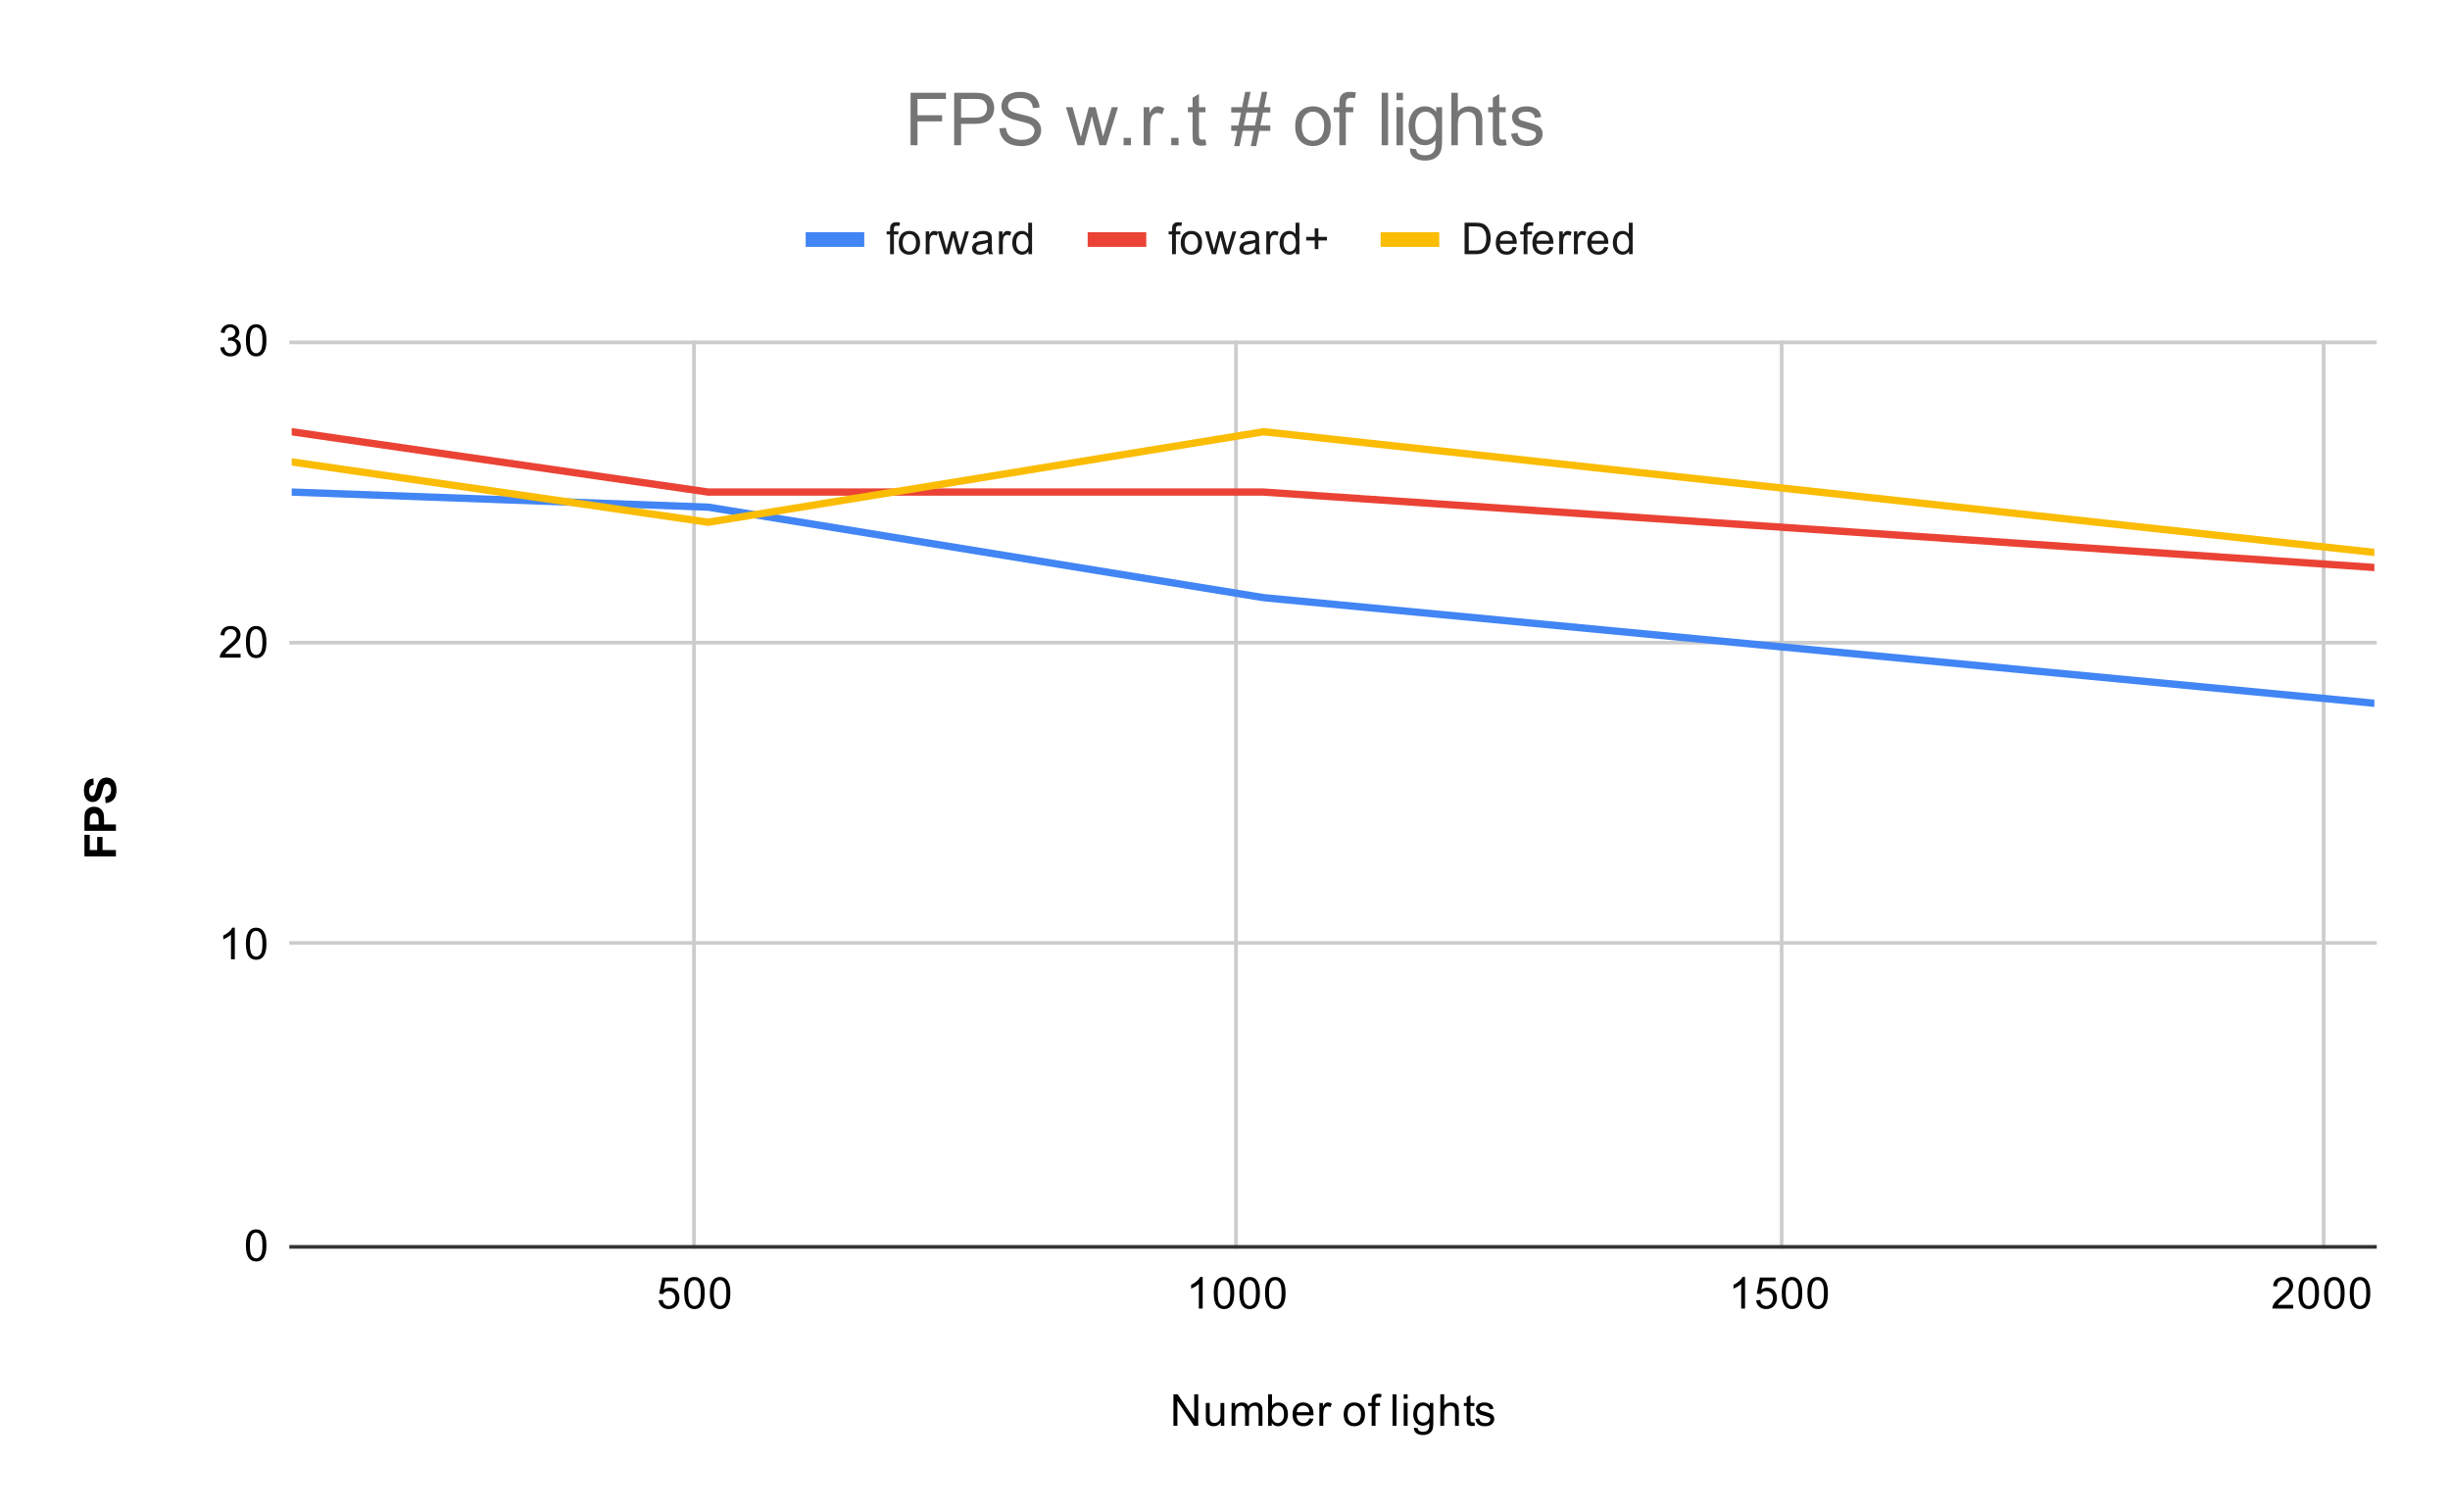 <svg version="1.1" viewBox="0.0 0.0 669.0 413.0" fill="none" stroke="none" stroke-linecap="square" stroke-miterlimit="10" width="669" height="413" xmlns:xlink="http://www.w3.org/1999/xlink" xmlns="http://www.w3.org/2000/svg"><path fill="#ffffff" d="M0 0L669.0 0L669.0 413.0L0 413.0L0 0Z" fill-rule="nonzero"/><path stroke="#cccccc" stroke-width="1.0" stroke-linecap="butt" d="M189.5 93.5L189.5 340.5" fill-rule="nonzero"/><path stroke="#cccccc" stroke-width="1.0" stroke-linecap="butt" d="M337.5 93.5L337.5 340.5" fill-rule="nonzero"/><path stroke="#cccccc" stroke-width="1.0" stroke-linecap="butt" d="M486.5 93.5L486.5 340.5" fill-rule="nonzero"/><path stroke="#cccccc" stroke-width="1.0" stroke-linecap="butt" d="M634.5 93.5L634.5 340.5" fill-rule="nonzero"/><path stroke="#333333" stroke-width="1.0" stroke-linecap="butt" d="M79.5 340.5L648.5 340.5" fill-rule="nonzero"/><path stroke="#cccccc" stroke-width="1.0" stroke-linecap="butt" d="M79.5 257.5L648.5 257.5" fill-rule="nonzero"/><path stroke="#cccccc" stroke-width="1.0" stroke-linecap="butt" d="M79.5 175.5L648.5 175.5" fill-rule="nonzero"/><path stroke="#cccccc" stroke-width="1.0" stroke-linecap="butt" d="M79.5 93.5L648.5 93.5" fill-rule="nonzero"/><clipPath id="id_0"><path d="M79.65 93.183L648.35 93.183L648.35 340.35L79.65 340.35L79.65 93.183Z" clip-rule="nonzero"/></clipPath><path stroke="#4285f4" stroke-width="2.0" stroke-linecap="butt" clip-path="url(#id_0)" d="M79.65 134.378L193.39 138.497L345.043 163.214L648.35 192.05" fill-rule="nonzero"/><path stroke="#ea4335" stroke-width="2.0" stroke-linecap="butt" clip-path="url(#id_0)" d="M79.65 117.9L193.39 134.378L345.043 134.378L648.35 154.975" fill-rule="nonzero"/><path stroke="#fbbc04" stroke-width="2.0" stroke-linecap="butt" clip-path="url(#id_0)" d="M79.65 126.139L193.39 142.617L345.043 117.9L648.35 150.856" fill-rule="nonzero"/><path fill="#000000" fill-opacity="0.0" clip-path="url(#id_0)" d="M82.65 134.378C82.65 136.035 81.307 137.378 79.65 137.378C77.993 137.378 76.65 136.035 76.65 134.378C76.65 132.721 77.993 131.378 79.65 131.378C81.307 131.378 82.65 132.721 82.65 134.378Z" fill-rule="nonzero"/><path fill="#000000" fill-opacity="0.0" clip-path="url(#id_0)" d="M196.39 138.497C196.39 140.154 195.047 141.497 193.39 141.497C191.733 141.497 190.39 140.154 190.39 138.497C190.39 136.84 191.733 135.497 193.39 135.497C195.047 135.497 196.39 136.84 196.39 138.497Z" fill-rule="nonzero"/><path fill="#000000" fill-opacity="0.0" clip-path="url(#id_0)" d="M348.043 163.214C348.043 164.871 346.7 166.214 345.043 166.214C343.386 166.214 342.043 164.871 342.043 163.214C342.043 161.557 343.386 160.214 345.043 160.214C346.7 160.214 348.043 161.557 348.043 163.214Z" fill-rule="nonzero"/><path fill="#000000" fill-opacity="0.0" clip-path="url(#id_0)" d="M651.35 192.05C651.35 193.707 650.007 195.05 648.35 195.05C646.693 195.05 645.35 193.707 645.35 192.05C645.35 190.393 646.693 189.05 648.35 189.05C650.007 189.05 651.35 190.393 651.35 192.05Z" fill-rule="nonzero"/><path fill="#000000" fill-opacity="0.0" clip-path="url(#id_0)" d="M82.65 117.9C82.65 119.557 81.307 120.9 79.65 120.9C77.993 120.9 76.65 119.557 76.65 117.9C76.65 116.243 77.993 114.9 79.65 114.9C81.307 114.9 82.65 116.243 82.65 117.9Z" fill-rule="nonzero"/><path fill="#000000" fill-opacity="0.0" clip-path="url(#id_0)" d="M196.39 134.378C196.39 136.035 195.047 137.378 193.39 137.378C191.733 137.378 190.39 136.035 190.39 134.378C190.39 132.721 191.733 131.378 193.39 131.378C195.047 131.378 196.39 132.721 196.39 134.378Z" fill-rule="nonzero"/><path fill="#000000" fill-opacity="0.0" clip-path="url(#id_0)" d="M348.043 134.378C348.043 136.035 346.7 137.378 345.043 137.378C343.386 137.378 342.043 136.035 342.043 134.378C342.043 132.721 343.386 131.378 345.043 131.378C346.7 131.378 348.043 132.721 348.043 134.378Z" fill-rule="nonzero"/><path fill="#000000" fill-opacity="0.0" clip-path="url(#id_0)" d="M651.35 154.975C651.35 156.632 650.007 157.975 648.35 157.975C646.693 157.975 645.35 156.632 645.35 154.975C645.35 153.318 646.693 151.975 648.35 151.975C650.007 151.975 651.35 153.318 651.35 154.975Z" fill-rule="nonzero"/><path fill="#000000" fill-opacity="0.0" clip-path="url(#id_0)" d="M82.65 126.139C82.65 127.796 81.307 129.139 79.65 129.139C77.993 129.139 76.65 127.796 76.65 126.139C76.65 124.482 77.993 123.139 79.65 123.139C81.307 123.139 82.65 124.482 82.65 126.139Z" fill-rule="nonzero"/><path fill="#000000" fill-opacity="0.0" clip-path="url(#id_0)" d="M196.39 142.617C196.39 144.274 195.047 145.617 193.39 145.617C191.733 145.617 190.39 144.274 190.39 142.617C190.39 140.96 191.733 139.617 193.39 139.617C195.047 139.617 196.39 140.96 196.39 142.617Z" fill-rule="nonzero"/><path fill="#000000" fill-opacity="0.0" clip-path="url(#id_0)" d="M348.043 117.9C348.043 119.557 346.7 120.9 345.043 120.9C343.386 120.9 342.043 119.557 342.043 117.9C342.043 116.243 343.386 114.9 345.043 114.9C346.7 114.9 348.043 116.243 348.043 117.9Z" fill-rule="nonzero"/><path fill="#000000" fill-opacity="0.0" clip-path="url(#id_0)" d="M651.35 150.856C651.35 152.512 650.007 153.856 648.35 153.856C646.693 153.856 645.35 152.512 645.35 150.856C645.35 149.199 646.693 147.856 648.35 147.856C650.007 147.856 651.35 149.199 651.35 150.856Z" fill-rule="nonzero"/><path fill="#000000" d="M320.422 389.35L320.422 380.756L321.578 380.756L326.094 387.506L326.094 380.756L327.188 380.756L327.188 389.35L326.016 389.35L321.5 382.6L321.5 389.35L320.422 389.35ZM333.375 389.35L333.375 388.428Q332.641 389.491 331.391 389.491Q330.844 389.491 330.359 389.288Q329.891 389.069 329.656 388.756Q329.422 388.428 329.328 387.959Q329.266 387.663 329.266 386.975L329.266 383.131L330.328 383.131L330.328 386.584Q330.328 387.397 330.391 387.694Q330.484 388.1 330.797 388.35Q331.125 388.584 331.609 388.584Q332.078 388.584 332.484 388.35Q332.906 388.1 333.078 387.678Q333.266 387.256 333.266 386.459L333.266 383.131L334.312 383.131L334.312 389.35L333.375 389.35ZM336.297 389.35L336.297 383.131L337.234 383.131L337.234 384.006Q337.531 383.538 338.016 383.272Q338.5 382.991 339.125 382.991Q339.812 382.991 340.25 383.272Q340.703 383.553 340.875 384.069Q341.625 382.991 342.797 382.991Q343.734 382.991 344.219 383.506Q344.719 384.006 344.719 385.084L344.719 389.35L343.672 389.35L343.672 385.428Q343.672 384.803 343.562 384.522Q343.469 384.241 343.203 384.069Q342.938 383.897 342.562 383.897Q341.906 383.897 341.469 384.334Q341.047 384.772 341.047 385.741L341.047 389.35L339.984 389.35L339.984 385.303Q339.984 384.6 339.719 384.256Q339.469 383.897 338.891 383.897Q338.438 383.897 338.062 384.131Q337.688 384.366 337.516 384.819Q337.344 385.272 337.344 386.116L337.344 389.35L336.297 389.35ZM347.266 389.35L346.281 389.35L346.281 380.756L347.344 380.756L347.344 383.819Q348.016 382.991 349.047 382.991Q349.625 382.991 350.125 383.225Q350.641 383.444 350.969 383.866Q351.312 384.288 351.5 384.881Q351.688 385.475 351.688 386.147Q351.688 387.741 350.891 388.616Q350.094 389.491 349.0 389.491Q347.891 389.491 347.266 388.569L347.266 389.35ZM347.25 386.194Q347.25 387.303 347.562 387.803Q348.062 388.616 348.906 388.616Q349.594 388.616 350.094 388.022Q350.609 387.428 350.609 386.225Q350.609 385.006 350.125 384.428Q349.641 383.85 348.953 383.85Q348.266 383.85 347.75 384.459Q347.25 385.053 347.25 386.194ZM357.547 387.35L358.641 387.475Q358.391 388.428 357.688 388.959Q356.984 389.491 355.906 389.491Q354.547 389.491 353.734 388.647Q352.938 387.803 352.938 386.288Q352.938 384.725 353.75 383.866Q354.562 382.991 355.844 382.991Q357.094 382.991 357.875 383.834Q358.672 384.678 358.672 386.225Q358.672 386.319 358.672 386.506L354.031 386.506Q354.094 387.538 354.609 388.084Q355.125 388.616 355.906 388.616Q356.484 388.616 356.891 388.319Q357.312 388.006 357.547 387.35ZM354.094 385.647L357.562 385.647Q357.5 384.85 357.172 384.459Q356.656 383.85 355.859 383.85Q355.125 383.85 354.625 384.334Q354.141 384.819 354.094 385.647ZM360.281 389.35L360.281 383.131L361.234 383.131L361.234 384.069Q361.594 383.413 361.891 383.209Q362.203 382.991 362.578 382.991Q363.109 382.991 363.656 383.319L363.297 384.303Q362.906 384.069 362.531 384.069Q362.172 384.069 361.891 384.288Q361.625 384.491 361.516 384.866Q361.328 385.428 361.328 386.084L361.328 389.35L360.281 389.35ZM366.906 386.241Q366.906 384.506 367.859 383.678Q368.656 382.991 369.812 382.991Q371.094 382.991 371.906 383.834Q372.734 384.663 372.734 386.147Q372.734 387.35 372.375 388.038Q372.016 388.725 371.312 389.116Q370.625 389.491 369.812 389.491Q368.516 389.491 367.703 388.663Q366.906 387.819 366.906 386.241ZM367.984 386.241Q367.984 387.428 368.5 388.022Q369.031 388.616 369.812 388.616Q370.609 388.616 371.125 388.022Q371.641 387.428 371.641 386.209Q371.641 385.053 371.109 384.459Q370.594 383.866 369.812 383.866Q369.031 383.866 368.5 384.459Q367.984 385.038 367.984 386.241ZM374.547 389.35L374.547 383.944L373.609 383.944L373.609 383.131L374.547 383.131L374.547 382.459Q374.547 381.834 374.656 381.538Q374.812 381.116 375.188 380.866Q375.578 380.616 376.266 380.616Q376.719 380.616 377.25 380.725L377.094 381.631Q376.766 381.584 376.469 381.584Q375.984 381.584 375.781 381.788Q375.594 381.991 375.594 382.553L375.594 383.131L376.812 383.131L376.812 383.944L375.594 383.944L375.594 389.35L374.547 389.35ZM380.266 389.35L380.266 380.756L381.328 380.756L381.328 389.35L380.266 389.35ZM383.297 381.975L383.297 380.756L384.359 380.756L384.359 381.975L383.297 381.975ZM383.297 389.35L383.297 383.131L384.359 383.131L384.359 389.35L383.297 389.35ZM386.094 389.866L387.125 390.022Q387.188 390.491 387.484 390.709Q387.875 391.006 388.547 391.006Q389.281 391.006 389.672 390.709Q390.078 390.413 390.219 389.897Q390.312 389.569 390.297 388.538Q389.609 389.35 388.578 389.35Q387.297 389.35 386.594 388.428Q385.891 387.491 385.891 386.209Q385.891 385.319 386.203 384.569Q386.531 383.803 387.141 383.397Q387.75 382.991 388.578 382.991Q389.688 382.991 390.406 383.881L390.406 383.131L391.375 383.131L391.375 388.506Q391.375 389.959 391.078 390.569Q390.781 391.178 390.141 391.522Q389.5 391.881 388.562 391.881Q387.453 391.881 386.766 391.381Q386.078 390.881 386.094 389.866ZM386.969 386.131Q386.969 387.35 387.453 387.913Q387.938 388.475 388.672 388.475Q389.406 388.475 389.891 387.913Q390.391 387.35 390.391 386.163Q390.391 385.022 389.875 384.444Q389.375 383.866 388.656 383.866Q387.953 383.866 387.453 384.444Q386.969 385.006 386.969 386.131ZM393.297 389.35L393.297 380.756L394.344 380.756L394.344 383.834Q395.078 382.991 396.203 382.991Q396.906 382.991 397.406 383.272Q397.922 383.538 398.141 384.022Q398.359 384.491 398.359 385.413L398.359 389.35L397.312 389.35L397.312 385.413Q397.312 384.616 396.969 384.256Q396.625 383.897 396.0 383.897Q395.531 383.897 395.109 384.147Q394.703 384.381 394.516 384.803Q394.344 385.209 394.344 385.944L394.344 389.35L393.297 389.35ZM402.594 388.413L402.75 389.334Q402.297 389.428 401.953 389.428Q401.375 389.428 401.062 389.256Q400.75 389.069 400.609 388.772Q400.484 388.475 400.484 387.522L400.484 383.944L399.719 383.944L399.719 383.131L400.484 383.131L400.484 381.584L401.531 380.959L401.531 383.131L402.594 383.131L402.594 383.944L401.531 383.944L401.531 387.584Q401.531 388.038 401.578 388.163Q401.641 388.288 401.766 388.366Q401.891 388.444 402.125 388.444Q402.312 388.444 402.594 388.413ZM402.875 387.491L403.906 387.334Q404.0 387.959 404.391 388.288Q404.797 388.616 405.531 388.616Q406.25 388.616 406.594 388.334Q406.953 388.038 406.953 387.631Q406.953 387.272 406.641 387.069Q406.422 386.928 405.562 386.709Q404.406 386.413 403.953 386.209Q403.516 385.991 403.281 385.616Q403.047 385.241 403.047 384.772Q403.047 384.366 403.234 384.006Q403.422 383.647 403.75 383.413Q404.0 383.241 404.422 383.116Q404.844 382.991 405.344 382.991Q406.062 382.991 406.609 383.209Q407.172 383.413 407.438 383.772Q407.703 384.131 407.797 384.725L406.766 384.866Q406.703 384.397 406.359 384.131Q406.031 383.85 405.406 383.85Q404.688 383.85 404.375 384.1Q404.062 384.334 404.062 384.663Q404.062 384.866 404.188 385.022Q404.328 385.194 404.594 385.303Q404.75 385.366 405.531 385.569Q406.656 385.881 407.094 386.069Q407.531 386.256 407.781 386.616Q408.031 386.975 408.031 387.522Q408.031 388.053 407.719 388.522Q407.422 388.975 406.844 389.241Q406.266 389.491 405.531 389.491Q404.312 389.491 403.672 388.991Q403.047 388.475 402.875 387.491Z" fill-rule="nonzero"/><path fill="#000000" d="M31.65 233.876L23.056 233.876L23.056 227.985L24.509 227.985L24.509 232.142L26.541 232.142L26.541 228.564L27.994 228.564L27.994 232.142L31.65 232.142L31.65 233.876ZM31.65 226.892L23.056 226.892L23.056 224.11Q23.056 222.532 23.181 222.048Q23.384 221.314 24.041 220.814Q24.681 220.314 25.697 220.314Q26.494 220.314 27.041 220.61Q27.572 220.892 27.884 221.329Q28.181 221.767 28.291 222.235Q28.416 222.845 28.416 224.032L28.416 225.157L31.65 225.157L31.65 226.892ZM24.509 225.157L26.947 225.157L26.947 224.204Q26.947 223.189 26.822 222.845Q26.681 222.485 26.4 222.298Q26.103 222.095 25.728 222.095Q25.259 222.095 24.963 222.376Q24.65 222.657 24.572 223.079Q24.509 223.376 24.509 224.314L24.509 225.157ZM28.853 219.329L28.697 217.642Q29.541 217.485 29.947 217.032Q30.338 216.564 30.338 215.767Q30.338 214.939 29.994 214.517Q29.634 214.079 29.15 214.079Q28.853 214.079 28.634 214.267Q28.416 214.439 28.259 214.892Q28.15 215.189 27.884 216.267Q27.541 217.673 27.041 218.235Q26.322 219.017 25.306 219.017Q24.65 219.017 24.088 218.657Q23.509 218.282 23.213 217.579Q22.916 216.876 22.916 215.892Q22.916 214.267 23.634 213.454Q24.338 212.642 25.509 212.595L25.588 214.329Q24.931 214.439 24.65 214.814Q24.353 215.173 24.353 215.907Q24.353 216.657 24.666 217.095Q24.853 217.36 25.197 217.36Q25.494 217.36 25.713 217.11Q25.994 216.782 26.291 215.517Q26.588 214.251 26.916 213.642Q27.228 213.032 27.791 212.689Q28.338 212.345 29.15 212.345Q29.884 212.345 30.541 212.767Q31.181 213.173 31.494 213.923Q31.806 214.673 31.806 215.782Q31.806 217.423 31.056 218.298Q30.291 219.157 28.853 219.329Z" fill-rule="nonzero"/><path fill="#000000" d="M67.15 340.116Q67.15 338.584 67.463 337.663Q67.775 336.725 68.384 336.225Q69.009 335.725 69.947 335.725Q70.634 335.725 71.15 336.006Q71.681 336.288 72.025 336.819Q72.369 337.334 72.556 338.084Q72.744 338.834 72.744 340.116Q72.744 341.631 72.431 342.553Q72.134 343.475 71.509 343.991Q70.9 344.491 69.947 344.491Q68.713 344.491 67.994 343.6Q67.15 342.538 67.15 340.116ZM68.228 340.116Q68.228 342.225 68.728 342.928Q69.228 343.631 69.947 343.631Q70.681 343.631 71.166 342.928Q71.666 342.225 71.666 340.116Q71.666 337.991 71.166 337.303Q70.681 336.6 69.931 336.6Q69.213 336.6 68.775 337.209Q68.228 337.991 68.228 340.116Z" fill-rule="nonzero"/><path fill="#000000" d="M64.119 261.961L63.072 261.961L63.072 255.242Q62.681 255.602 62.056 255.977Q61.447 256.336 60.962 256.508L60.962 255.492Q61.837 255.071 62.494 254.492Q63.166 253.899 63.447 253.336L64.119 253.336L64.119 261.961ZM67.15 257.727Q67.15 256.195 67.463 255.274Q67.775 254.336 68.384 253.836Q69.009 253.336 69.947 253.336Q70.634 253.336 71.15 253.617Q71.681 253.899 72.025 254.43Q72.369 254.946 72.556 255.696Q72.744 256.445 72.744 257.727Q72.744 259.242 72.431 260.164Q72.134 261.086 71.509 261.602Q70.9 262.102 69.947 262.102Q68.713 262.102 67.994 261.211Q67.15 260.149 67.15 257.727ZM68.228 257.727Q68.228 259.836 68.728 260.539Q69.228 261.242 69.947 261.242Q70.681 261.242 71.166 260.539Q71.666 259.836 71.666 257.727Q71.666 255.602 71.166 254.914Q70.681 254.211 69.931 254.211Q69.213 254.211 68.775 254.821Q68.228 255.602 68.228 257.727Z" fill-rule="nonzero"/><path fill="#000000" d="M65.697 178.557L65.697 179.572L60.009 179.572Q60.009 179.197 60.134 178.838Q60.353 178.26 60.822 177.697Q61.306 177.135 62.212 176.4Q63.619 175.244 64.103 174.572Q64.603 173.9 64.603 173.307Q64.603 172.682 64.15 172.26Q63.697 171.822 62.978 171.822Q62.212 171.822 61.759 172.275Q61.306 172.728 61.291 173.541L60.212 173.432Q60.322 172.213 61.041 171.588Q61.775 170.947 63.009 170.947Q64.244 170.947 64.963 171.635Q65.681 172.322 65.681 173.338Q65.681 173.853 65.463 174.353Q65.259 174.838 64.759 175.4Q64.275 175.947 63.15 176.9Q62.197 177.697 61.916 177.994Q61.65 178.275 61.478 178.557L65.697 178.557ZM67.15 175.338Q67.15 173.807 67.463 172.885Q67.775 171.947 68.384 171.447Q69.009 170.947 69.947 170.947Q70.634 170.947 71.15 171.228Q71.681 171.51 72.025 172.041Q72.369 172.557 72.556 173.307Q72.744 174.057 72.744 175.338Q72.744 176.853 72.431 177.775Q72.134 178.697 71.509 179.213Q70.9 179.713 69.947 179.713Q68.713 179.713 67.994 178.822Q67.15 177.76 67.15 175.338ZM68.228 175.338Q68.228 177.447 68.728 178.15Q69.228 178.853 69.947 178.853Q70.681 178.853 71.166 178.15Q71.666 177.447 71.666 175.338Q71.666 173.213 71.166 172.525Q70.681 171.822 69.931 171.822Q69.213 171.822 68.775 172.432Q68.228 173.213 68.228 175.338Z" fill-rule="nonzero"/><path fill="#000000" d="M60.15 94.918L61.212 94.777Q61.384 95.668 61.822 96.074Q62.259 96.465 62.884 96.465Q63.634 96.465 64.15 95.949Q64.666 95.433 64.666 94.668Q64.666 93.949 64.181 93.48Q63.712 92.996 62.978 92.996Q62.681 92.996 62.228 93.121L62.353 92.183Q62.462 92.199 62.525 92.199Q63.197 92.199 63.728 91.855Q64.275 91.496 64.275 90.761Q64.275 90.183 63.884 89.808Q63.494 89.418 62.869 89.418Q62.259 89.418 61.837 89.808Q61.431 90.199 61.322 90.965L60.259 90.777Q60.447 89.73 61.134 89.152Q61.822 88.558 62.837 88.558Q63.541 88.558 64.134 88.871Q64.728 89.168 65.041 89.683Q65.353 90.199 65.353 90.793Q65.353 91.34 65.056 91.808Q64.759 92.261 64.181 92.527Q64.931 92.699 65.353 93.261Q65.775 93.808 65.775 94.652Q65.775 95.777 64.947 96.558Q64.134 97.34 62.884 97.34Q61.759 97.34 61.009 96.668Q60.259 95.98 60.15 94.918ZM67.15 92.949Q67.15 91.418 67.463 90.496Q67.775 89.558 68.384 89.058Q69.009 88.558 69.947 88.558Q70.634 88.558 71.15 88.84Q71.681 89.121 72.025 89.652Q72.369 90.168 72.556 90.918Q72.744 91.668 72.744 92.949Q72.744 94.465 72.431 95.386Q72.134 96.308 71.509 96.824Q70.9 97.324 69.947 97.324Q68.713 97.324 67.994 96.433Q67.15 95.371 67.15 92.949ZM68.228 92.949Q68.228 95.058 68.728 95.761Q69.228 96.465 69.947 96.465Q70.681 96.465 71.166 95.761Q71.666 95.058 71.666 92.949Q71.666 90.824 71.166 90.136Q70.681 89.433 69.931 89.433Q69.213 89.433 68.775 90.043Q68.228 90.824 68.228 92.949Z" fill-rule="nonzero"/><path fill="#000000" d="M179.836 355.1L180.945 355.006Q181.07 355.819 181.507 356.225Q181.961 356.631 182.601 356.631Q183.351 356.631 183.882 356.053Q184.414 355.475 184.414 354.538Q184.414 353.631 183.898 353.116Q183.398 352.584 182.57 352.584Q182.07 352.584 181.648 352.819Q181.242 353.053 181.007 353.413L180.023 353.288L180.851 348.881L185.132 348.881L185.132 349.881L181.695 349.881L181.242 352.194Q182.007 351.647 182.851 351.647Q183.976 351.647 184.742 352.428Q185.523 353.209 185.523 354.444Q185.523 355.6 184.851 356.459Q184.023 357.491 182.601 357.491Q181.429 357.491 180.679 356.834Q179.945 356.178 179.836 355.1ZM186.836 353.116Q186.836 351.584 187.148 350.663Q187.461 349.725 188.07 349.225Q188.695 348.725 189.632 348.725Q190.32 348.725 190.836 349.006Q191.367 349.288 191.711 349.819Q192.054 350.334 192.242 351.084Q192.429 351.834 192.429 353.116Q192.429 354.631 192.117 355.553Q191.82 356.475 191.195 356.991Q190.586 357.491 189.632 357.491Q188.398 357.491 187.679 356.6Q186.836 355.538 186.836 353.116ZM187.914 353.116Q187.914 355.225 188.414 355.928Q188.914 356.631 189.632 356.631Q190.367 356.631 190.851 355.928Q191.351 355.225 191.351 353.116Q191.351 350.991 190.851 350.303Q190.367 349.6 189.617 349.6Q188.898 349.6 188.461 350.209Q187.914 350.991 187.914 353.116ZM193.836 353.116Q193.836 351.584 194.148 350.663Q194.461 349.725 195.07 349.225Q195.695 348.725 196.632 348.725Q197.32 348.725 197.836 349.006Q198.367 349.288 198.711 349.819Q199.054 350.334 199.242 351.084Q199.429 351.834 199.429 353.116Q199.429 354.631 199.117 355.553Q198.82 356.475 198.195 356.991Q197.586 357.491 196.632 357.491Q195.398 357.491 194.679 356.6Q193.836 355.538 193.836 353.116ZM194.914 353.116Q194.914 355.225 195.414 355.928Q195.914 356.631 196.632 356.631Q197.367 356.631 197.851 355.928Q198.351 355.225 198.351 353.116Q198.351 350.991 197.851 350.303Q197.367 349.6 196.617 349.6Q195.898 349.6 195.461 350.209Q194.914 350.991 194.914 353.116Z" fill-rule="nonzero"/><path fill="#000000" d="M328.403 357.35L327.356 357.35L327.356 350.631Q326.966 350.991 326.341 351.366Q325.731 351.725 325.247 351.897L325.247 350.881Q326.122 350.459 326.778 349.881Q327.45 349.288 327.731 348.725L328.403 348.725L328.403 357.35ZM331.435 353.116Q331.435 351.584 331.747 350.663Q332.06 349.725 332.669 349.225Q333.294 348.725 334.231 348.725Q334.919 348.725 335.435 349.006Q335.966 349.288 336.31 349.819Q336.653 350.334 336.841 351.084Q337.028 351.834 337.028 353.116Q337.028 354.631 336.716 355.553Q336.419 356.475 335.794 356.991Q335.185 357.491 334.231 357.491Q332.997 357.491 332.278 356.6Q331.435 355.538 331.435 353.116ZM332.513 353.116Q332.513 355.225 333.013 355.928Q333.513 356.631 334.231 356.631Q334.966 356.631 335.45 355.928Q335.95 355.225 335.95 353.116Q335.95 350.991 335.45 350.303Q334.966 349.6 334.216 349.6Q333.497 349.6 333.06 350.209Q332.513 350.991 332.513 353.116ZM338.435 353.116Q338.435 351.584 338.747 350.663Q339.06 349.725 339.669 349.225Q340.294 348.725 341.231 348.725Q341.919 348.725 342.435 349.006Q342.966 349.288 343.31 349.819Q343.653 350.334 343.841 351.084Q344.028 351.834 344.028 353.116Q344.028 354.631 343.716 355.553Q343.419 356.475 342.794 356.991Q342.185 357.491 341.231 357.491Q339.997 357.491 339.278 356.6Q338.435 355.538 338.435 353.116ZM339.513 353.116Q339.513 355.225 340.013 355.928Q340.513 356.631 341.231 356.631Q341.966 356.631 342.45 355.928Q342.95 355.225 342.95 353.116Q342.95 350.991 342.45 350.303Q341.966 349.6 341.216 349.6Q340.497 349.6 340.06 350.209Q339.513 350.991 339.513 353.116ZM345.435 353.116Q345.435 351.584 345.747 350.663Q346.06 349.725 346.669 349.225Q347.294 348.725 348.231 348.725Q348.919 348.725 349.435 349.006Q349.966 349.288 350.31 349.819Q350.653 350.334 350.841 351.084Q351.028 351.834 351.028 353.116Q351.028 354.631 350.716 355.553Q350.419 356.475 349.794 356.991Q349.185 357.491 348.231 357.491Q346.997 357.491 346.278 356.6Q345.435 355.538 345.435 353.116ZM346.513 353.116Q346.513 355.225 347.013 355.928Q347.513 356.631 348.231 356.631Q348.966 356.631 349.45 355.928Q349.95 355.225 349.95 353.116Q349.95 350.991 349.45 350.303Q348.966 349.6 348.216 349.6Q347.497 349.6 347.06 350.209Q346.513 350.991 346.513 353.116Z" fill-rule="nonzero"/><path fill="#000000" d="M476.502 357.35L475.455 357.35L475.455 350.631Q475.065 350.991 474.44 351.366Q473.83 351.725 473.346 351.897L473.346 350.881Q474.221 350.459 474.877 349.881Q475.549 349.288 475.83 348.725L476.502 348.725L476.502 357.35ZM479.534 355.1L480.643 355.006Q480.768 355.819 481.205 356.225Q481.659 356.631 482.299 356.631Q483.049 356.631 483.58 356.053Q484.112 355.475 484.112 354.538Q484.112 353.631 483.596 353.116Q483.096 352.584 482.268 352.584Q481.768 352.584 481.346 352.819Q480.94 353.053 480.705 353.413L479.721 353.288L480.549 348.881L484.83 348.881L484.83 349.881L481.393 349.881L480.94 352.194Q481.705 351.647 482.549 351.647Q483.674 351.647 484.44 352.428Q485.221 353.209 485.221 354.444Q485.221 355.6 484.549 356.459Q483.721 357.491 482.299 357.491Q481.127 357.491 480.377 356.834Q479.643 356.178 479.534 355.1ZM486.534 353.116Q486.534 351.584 486.846 350.663Q487.159 349.725 487.768 349.225Q488.393 348.725 489.33 348.725Q490.018 348.725 490.534 349.006Q491.065 349.288 491.409 349.819Q491.752 350.334 491.94 351.084Q492.127 351.834 492.127 353.116Q492.127 354.631 491.815 355.553Q491.518 356.475 490.893 356.991Q490.284 357.491 489.33 357.491Q488.096 357.491 487.377 356.6Q486.534 355.538 486.534 353.116ZM487.612 353.116Q487.612 355.225 488.112 355.928Q488.612 356.631 489.33 356.631Q490.065 356.631 490.549 355.928Q491.049 355.225 491.049 353.116Q491.049 350.991 490.549 350.303Q490.065 349.6 489.315 349.6Q488.596 349.6 488.159 350.209Q487.612 350.991 487.612 353.116ZM493.534 353.116Q493.534 351.584 493.846 350.663Q494.159 349.725 494.768 349.225Q495.393 348.725 496.33 348.725Q497.018 348.725 497.534 349.006Q498.065 349.288 498.409 349.819Q498.752 350.334 498.94 351.084Q499.127 351.834 499.127 353.116Q499.127 354.631 498.815 355.553Q498.518 356.475 497.893 356.991Q497.284 357.491 496.33 357.491Q495.096 357.491 494.377 356.6Q493.534 355.538 493.534 353.116ZM494.612 353.116Q494.612 355.225 495.112 355.928Q495.612 356.631 496.33 356.631Q497.065 356.631 497.549 355.928Q498.049 355.225 498.049 353.116Q498.049 350.991 497.549 350.303Q497.065 349.6 496.315 349.6Q495.596 349.6 495.159 350.209Q494.612 350.991 494.612 353.116Z" fill-rule="nonzero"/><path fill="#000000" d="M626.179 356.334L626.179 357.35L620.492 357.35Q620.492 356.975 620.617 356.616Q620.836 356.038 621.304 355.475Q621.789 354.913 622.695 354.178Q624.101 353.022 624.586 352.35Q625.086 351.678 625.086 351.084Q625.086 350.459 624.633 350.038Q624.179 349.6 623.461 349.6Q622.695 349.6 622.242 350.053Q621.789 350.506 621.773 351.319L620.695 351.209Q620.804 349.991 621.523 349.366Q622.258 348.725 623.492 348.725Q624.726 348.725 625.445 349.413Q626.164 350.1 626.164 351.116Q626.164 351.631 625.945 352.131Q625.742 352.616 625.242 353.178Q624.758 353.725 623.633 354.678Q622.679 355.475 622.398 355.772Q622.133 356.053 621.961 356.334L626.179 356.334ZM627.633 353.116Q627.633 351.584 627.945 350.663Q628.258 349.725 628.867 349.225Q629.492 348.725 630.429 348.725Q631.117 348.725 631.633 349.006Q632.164 349.288 632.508 349.819Q632.851 350.334 633.039 351.084Q633.226 351.834 633.226 353.116Q633.226 354.631 632.914 355.553Q632.617 356.475 631.992 356.991Q631.383 357.491 630.429 357.491Q629.195 357.491 628.476 356.6Q627.633 355.538 627.633 353.116ZM628.711 353.116Q628.711 355.225 629.211 355.928Q629.711 356.631 630.429 356.631Q631.164 356.631 631.648 355.928Q632.148 355.225 632.148 353.116Q632.148 350.991 631.648 350.303Q631.164 349.6 630.414 349.6Q629.695 349.6 629.258 350.209Q628.711 350.991 628.711 353.116ZM634.633 353.116Q634.633 351.584 634.945 350.663Q635.258 349.725 635.867 349.225Q636.492 348.725 637.429 348.725Q638.117 348.725 638.633 349.006Q639.164 349.288 639.508 349.819Q639.851 350.334 640.039 351.084Q640.226 351.834 640.226 353.116Q640.226 354.631 639.914 355.553Q639.617 356.475 638.992 356.991Q638.383 357.491 637.429 357.491Q636.195 357.491 635.476 356.6Q634.633 355.538 634.633 353.116ZM635.711 353.116Q635.711 355.225 636.211 355.928Q636.711 356.631 637.429 356.631Q638.164 356.631 638.648 355.928Q639.148 355.225 639.148 353.116Q639.148 350.991 638.648 350.303Q638.164 349.6 637.414 349.6Q636.695 349.6 636.258 350.209Q635.711 350.991 635.711 353.116ZM641.633 353.116Q641.633 351.584 641.945 350.663Q642.258 349.725 642.867 349.225Q643.492 348.725 644.429 348.725Q645.117 348.725 645.633 349.006Q646.164 349.288 646.508 349.819Q646.851 350.334 647.039 351.084Q647.226 351.834 647.226 353.116Q647.226 354.631 646.914 355.553Q646.617 356.475 645.992 356.991Q645.383 357.491 644.429 357.491Q643.195 357.491 642.476 356.6Q641.633 355.538 641.633 353.116ZM642.711 353.116Q642.711 355.225 643.211 355.928Q643.711 356.631 644.429 356.631Q645.164 356.631 645.648 355.928Q646.148 355.225 646.148 353.116Q646.148 350.991 645.648 350.303Q645.164 349.6 644.414 349.6Q643.695 349.6 643.258 350.209Q642.711 350.991 642.711 353.116Z" fill-rule="nonzero"/><path stroke="#4285f4" stroke-width="4.0" stroke-linecap="butt" d="M222.0 65.417L234.0 65.417" fill-rule="nonzero"/><path fill="#1a1a1a" d="M243.047 69.417L243.047 64.01L242.109 64.01L242.109 63.198L243.047 63.198L243.047 62.526Q243.047 61.901 243.156 61.604Q243.312 61.182 243.688 60.932Q244.078 60.682 244.766 60.682Q245.219 60.682 245.75 60.792L245.594 61.698Q245.266 61.651 244.969 61.651Q244.484 61.651 244.281 61.854Q244.094 62.057 244.094 62.62L244.094 63.198L245.312 63.198L245.312 64.01L244.094 64.01L244.094 69.417L243.047 69.417ZM245.406 66.307Q245.406 64.573 246.359 63.745Q247.156 63.057 248.312 63.057Q249.594 63.057 250.406 63.901Q251.234 64.729 251.234 66.214Q251.234 67.417 250.875 68.104Q250.516 68.792 249.812 69.182Q249.125 69.557 248.312 69.557Q247.016 69.557 246.203 68.729Q245.406 67.885 245.406 66.307ZM246.484 66.307Q246.484 67.495 247.0 68.089Q247.531 68.682 248.312 68.682Q249.109 68.682 249.625 68.089Q250.141 67.495 250.141 66.276Q250.141 65.12 249.609 64.526Q249.094 63.932 248.312 63.932Q247.531 63.932 247.0 64.526Q246.484 65.104 246.484 66.307ZM252.781 69.417L252.781 63.198L253.734 63.198L253.734 64.135Q254.094 63.479 254.391 63.276Q254.703 63.057 255.078 63.057Q255.609 63.057 256.156 63.385L255.797 64.37Q255.406 64.135 255.031 64.135Q254.672 64.135 254.391 64.354Q254.125 64.557 254.016 64.932Q253.828 65.495 253.828 66.151L253.828 69.417L252.781 69.417ZM257.938 69.417L256.031 63.198L257.125 63.198L258.109 66.792L258.484 68.12Q258.516 68.026 258.812 66.839L259.797 63.198L260.875 63.198L261.812 66.807L262.125 67.995L262.484 66.792L263.547 63.198L264.578 63.198L262.625 69.417L261.531 69.417L260.547 65.682L260.297 64.635L259.047 69.417L257.938 69.417ZM269.859 68.651Q269.266 69.151 268.719 69.354Q268.188 69.557 267.562 69.557Q266.531 69.557 265.984 69.057Q265.438 68.557 265.438 67.776Q265.438 67.323 265.641 66.948Q265.844 66.557 266.188 66.339Q266.531 66.104 266.953 65.995Q267.25 65.901 267.891 65.823Q269.156 65.682 269.766 65.464Q269.766 65.245 269.766 65.198Q269.766 64.542 269.469 64.276Q269.062 63.932 268.266 63.932Q267.531 63.932 267.172 64.198Q266.812 64.448 266.641 65.104L265.609 64.964Q265.75 64.307 266.078 63.901Q266.406 63.495 267.016 63.276Q267.625 63.057 268.422 63.057Q269.219 63.057 269.719 63.245Q270.219 63.432 270.453 63.714Q270.688 63.995 270.781 64.432Q270.828 64.698 270.828 65.401L270.828 66.807Q270.828 68.276 270.891 68.667Q270.969 69.057 271.172 69.417L270.062 69.417Q269.906 69.089 269.859 68.651ZM269.766 66.292Q269.188 66.526 268.047 66.698Q267.391 66.792 267.125 66.917Q266.859 67.026 266.703 67.245Q266.562 67.464 266.562 67.745Q266.562 68.167 266.875 68.448Q267.203 68.729 267.812 68.729Q268.422 68.729 268.891 68.464Q269.375 68.198 269.594 67.729Q269.766 67.37 269.766 66.682L269.766 66.292ZM272.781 69.417L272.781 63.198L273.734 63.198L273.734 64.135Q274.094 63.479 274.391 63.276Q274.703 63.057 275.078 63.057Q275.609 63.057 276.156 63.385L275.797 64.37Q275.406 64.135 275.031 64.135Q274.672 64.135 274.391 64.354Q274.125 64.557 274.016 64.932Q273.828 65.495 273.828 66.151L273.828 69.417L272.781 69.417ZM280.828 69.417L280.828 68.635Q280.234 69.557 279.094 69.557Q278.344 69.557 277.719 69.151Q277.094 68.729 276.75 67.995Q276.406 67.26 276.406 66.307Q276.406 65.385 276.719 64.62Q277.031 63.854 277.656 63.464Q278.281 63.057 279.047 63.057Q279.609 63.057 280.047 63.292Q280.484 63.526 280.766 63.901L280.766 60.823L281.812 60.823L281.812 69.417L280.828 69.417ZM277.5 66.307Q277.5 67.51 278.0 68.104Q278.5 68.682 279.188 68.682Q279.875 68.682 280.359 68.12Q280.844 67.557 280.844 66.401Q280.844 65.12 280.344 64.526Q279.859 63.932 279.141 63.932Q278.438 63.932 277.969 64.51Q277.5 65.073 277.5 66.307Z" fill-rule="nonzero"/><path stroke="#ea4335" stroke-width="4.0" stroke-linecap="butt" d="M299.0 65.417L311.0 65.417" fill-rule="nonzero"/><path fill="#1a1a1a" d="M320.047 69.417L320.047 64.01L319.109 64.01L319.109 63.198L320.047 63.198L320.047 62.526Q320.047 61.901 320.156 61.604Q320.312 61.182 320.688 60.932Q321.078 60.682 321.766 60.682Q322.219 60.682 322.75 60.792L322.594 61.698Q322.266 61.651 321.969 61.651Q321.484 61.651 321.281 61.854Q321.094 62.057 321.094 62.62L321.094 63.198L322.312 63.198L322.312 64.01L321.094 64.01L321.094 69.417L320.047 69.417ZM322.406 66.307Q322.406 64.573 323.359 63.745Q324.156 63.057 325.312 63.057Q326.594 63.057 327.406 63.901Q328.234 64.729 328.234 66.214Q328.234 67.417 327.875 68.104Q327.516 68.792 326.812 69.182Q326.125 69.557 325.312 69.557Q324.016 69.557 323.203 68.729Q322.406 67.885 322.406 66.307ZM323.484 66.307Q323.484 67.495 324.0 68.089Q324.531 68.682 325.312 68.682Q326.109 68.682 326.625 68.089Q327.141 67.495 327.141 66.276Q327.141 65.12 326.609 64.526Q326.094 63.932 325.312 63.932Q324.531 63.932 324.0 64.526Q323.484 65.104 323.484 66.307ZM330.938 69.417L329.031 63.198L330.125 63.198L331.109 66.792L331.484 68.12Q331.516 68.026 331.812 66.839L332.797 63.198L333.875 63.198L334.812 66.807L335.125 67.995L335.484 66.792L336.547 63.198L337.578 63.198L335.625 69.417L334.531 69.417L333.547 65.682L333.297 64.635L332.047 69.417L330.938 69.417ZM342.859 68.651Q342.266 69.151 341.719 69.354Q341.188 69.557 340.562 69.557Q339.531 69.557 338.984 69.057Q338.438 68.557 338.438 67.776Q338.438 67.323 338.641 66.948Q338.844 66.557 339.188 66.339Q339.531 66.104 339.953 65.995Q340.25 65.901 340.891 65.823Q342.156 65.682 342.766 65.464Q342.766 65.245 342.766 65.198Q342.766 64.542 342.469 64.276Q342.062 63.932 341.266 63.932Q340.531 63.932 340.172 64.198Q339.812 64.448 339.641 65.104L338.609 64.964Q338.75 64.307 339.078 63.901Q339.406 63.495 340.016 63.276Q340.625 63.057 341.422 63.057Q342.219 63.057 342.719 63.245Q343.219 63.432 343.453 63.714Q343.688 63.995 343.781 64.432Q343.828 64.698 343.828 65.401L343.828 66.807Q343.828 68.276 343.891 68.667Q343.969 69.057 344.172 69.417L343.062 69.417Q342.906 69.089 342.859 68.651ZM342.766 66.292Q342.188 66.526 341.047 66.698Q340.391 66.792 340.125 66.917Q339.859 67.026 339.703 67.245Q339.562 67.464 339.562 67.745Q339.562 68.167 339.875 68.448Q340.203 68.729 340.812 68.729Q341.422 68.729 341.891 68.464Q342.375 68.198 342.594 67.729Q342.766 67.37 342.766 66.682L342.766 66.292ZM345.781 69.417L345.781 63.198L346.734 63.198L346.734 64.135Q347.094 63.479 347.391 63.276Q347.703 63.057 348.078 63.057Q348.609 63.057 349.156 63.385L348.797 64.37Q348.406 64.135 348.031 64.135Q347.672 64.135 347.391 64.354Q347.125 64.557 347.016 64.932Q346.828 65.495 346.828 66.151L346.828 69.417L345.781 69.417ZM353.828 69.417L353.828 68.635Q353.234 69.557 352.094 69.557Q351.344 69.557 350.719 69.151Q350.094 68.729 349.75 67.995Q349.406 67.26 349.406 66.307Q349.406 65.385 349.719 64.62Q350.031 63.854 350.656 63.464Q351.281 63.057 352.047 63.057Q352.609 63.057 353.047 63.292Q353.484 63.526 353.766 63.901L353.766 60.823L354.812 60.823L354.812 69.417L353.828 69.417ZM350.5 66.307Q350.5 67.51 351.0 68.104Q351.5 68.682 352.188 68.682Q352.875 68.682 353.359 68.12Q353.844 67.557 353.844 66.401Q353.844 65.12 353.344 64.526Q352.859 63.932 352.141 63.932Q351.438 63.932 350.969 64.51Q350.5 65.073 350.5 66.307ZM359.0 68.026L359.0 65.667L356.672 65.667L356.672 64.682L359.0 64.682L359.0 62.354L360.0 62.354L360.0 64.682L362.344 64.682L362.344 65.667L360.0 65.667L360.0 68.026L359.0 68.026Z" fill-rule="nonzero"/><path stroke="#fbbc04" stroke-width="4.0" stroke-linecap="butt" d="M379.0 65.417L391.0 65.417" fill-rule="nonzero"/><path fill="#1a1a1a" d="M399.922 69.417L399.922 60.823L402.891 60.823Q403.891 60.823 404.422 60.948Q405.156 61.12 405.672 61.557Q406.359 62.135 406.688 63.042Q407.031 63.932 407.031 65.073Q407.031 66.057 406.797 66.807Q406.578 67.557 406.219 68.057Q405.859 68.557 405.422 68.839Q405.0 69.12 404.406 69.276Q403.812 69.417 403.031 69.417L399.922 69.417ZM401.062 68.401L402.891 68.401Q403.75 68.401 404.234 68.245Q404.719 68.089 405.0 67.792Q405.406 67.401 405.625 66.714Q405.859 66.026 405.859 65.057Q405.859 63.714 405.406 62.995Q404.969 62.26 404.344 62.01Q403.875 61.839 402.875 61.839L401.062 61.839L401.062 68.401ZM413.047 67.417L414.141 67.542Q413.891 68.495 413.188 69.026Q412.484 69.557 411.406 69.557Q410.047 69.557 409.234 68.714Q408.438 67.87 408.438 66.354Q408.438 64.792 409.25 63.932Q410.062 63.057 411.344 63.057Q412.594 63.057 413.375 63.901Q414.172 64.745 414.172 66.292Q414.172 66.385 414.172 66.573L409.531 66.573Q409.594 67.604 410.109 68.151Q410.625 68.682 411.406 68.682Q411.984 68.682 412.391 68.385Q412.812 68.073 413.047 67.417ZM409.594 65.714L413.062 65.714Q413.0 64.917 412.672 64.526Q412.156 63.917 411.359 63.917Q410.625 63.917 410.125 64.401Q409.641 64.885 409.594 65.714ZM416.047 69.417L416.047 64.01L415.109 64.01L415.109 63.198L416.047 63.198L416.047 62.526Q416.047 61.901 416.156 61.604Q416.312 61.182 416.688 60.932Q417.078 60.682 417.766 60.682Q418.219 60.682 418.75 60.792L418.594 61.698Q418.266 61.651 417.969 61.651Q417.484 61.651 417.281 61.854Q417.094 62.057 417.094 62.62L417.094 63.198L418.312 63.198L418.312 64.01L417.094 64.01L417.094 69.417L416.047 69.417ZM423.047 67.417L424.141 67.542Q423.891 68.495 423.188 69.026Q422.484 69.557 421.406 69.557Q420.047 69.557 419.234 68.714Q418.438 67.87 418.438 66.354Q418.438 64.792 419.25 63.932Q420.062 63.057 421.344 63.057Q422.594 63.057 423.375 63.901Q424.172 64.745 424.172 66.292Q424.172 66.385 424.172 66.573L419.531 66.573Q419.594 67.604 420.109 68.151Q420.625 68.682 421.406 68.682Q421.984 68.682 422.391 68.385Q422.812 68.073 423.047 67.417ZM419.594 65.714L423.062 65.714Q423.0 64.917 422.672 64.526Q422.156 63.917 421.359 63.917Q420.625 63.917 420.125 64.401Q419.641 64.885 419.594 65.714ZM425.781 69.417L425.781 63.198L426.734 63.198L426.734 64.135Q427.094 63.479 427.391 63.276Q427.703 63.057 428.078 63.057Q428.609 63.057 429.156 63.385L428.797 64.37Q428.406 64.135 428.031 64.135Q427.672 64.135 427.391 64.354Q427.125 64.557 427.016 64.932Q426.828 65.495 426.828 66.151L426.828 69.417L425.781 69.417ZM429.781 69.417L429.781 63.198L430.734 63.198L430.734 64.135Q431.094 63.479 431.391 63.276Q431.703 63.057 432.078 63.057Q432.609 63.057 433.156 63.385L432.797 64.37Q432.406 64.135 432.031 64.135Q431.672 64.135 431.391 64.354Q431.125 64.557 431.016 64.932Q430.828 65.495 430.828 66.151L430.828 69.417L429.781 69.417ZM438.047 67.417L439.141 67.542Q438.891 68.495 438.188 69.026Q437.484 69.557 436.406 69.557Q435.047 69.557 434.234 68.714Q433.438 67.87 433.438 66.354Q433.438 64.792 434.25 63.932Q435.062 63.057 436.344 63.057Q437.594 63.057 438.375 63.901Q439.172 64.745 439.172 66.292Q439.172 66.385 439.172 66.573L434.531 66.573Q434.594 67.604 435.109 68.151Q435.625 68.682 436.406 68.682Q436.984 68.682 437.391 68.385Q437.812 68.073 438.047 67.417ZM434.594 65.714L438.062 65.714Q438.0 64.917 437.672 64.526Q437.156 63.917 436.359 63.917Q435.625 63.917 435.125 64.401Q434.641 64.885 434.594 65.714ZM444.828 69.417L444.828 68.635Q444.234 69.557 443.094 69.557Q442.344 69.557 441.719 69.151Q441.094 68.729 440.75 67.995Q440.406 67.26 440.406 66.307Q440.406 65.385 440.719 64.62Q441.031 63.854 441.656 63.464Q442.281 63.057 443.047 63.057Q443.609 63.057 444.047 63.292Q444.484 63.526 444.766 63.901L444.766 60.823L445.812 60.823L445.812 69.417L444.828 69.417ZM441.5 66.307Q441.5 67.51 442.0 68.104Q442.5 68.682 443.188 68.682Q443.875 68.682 444.359 68.12Q444.844 67.557 444.844 66.401Q444.844 65.12 444.344 64.526Q443.859 63.932 443.141 63.932Q442.438 63.932 441.969 64.51Q441.5 65.073 441.5 66.307Z" fill-rule="nonzero"/><path fill="#757575" d="M248.641 39.65L248.641 25.338L258.297 25.338L258.297 27.025L250.531 27.025L250.531 31.463L257.25 31.463L257.25 33.15L250.531 33.15L250.531 39.65L248.641 39.65ZM260.547 39.65L260.547 25.338L265.938 25.338Q267.375 25.338 268.125 25.463Q269.172 25.65 269.891 26.15Q270.609 26.634 271.031 27.525Q271.469 28.416 271.469 29.478Q271.469 31.306 270.297 32.572Q269.141 33.822 266.109 33.822L262.438 33.822L262.438 39.65L260.547 39.65ZM262.438 32.134L266.141 32.134Q267.969 32.134 268.734 31.463Q269.516 30.775 269.516 29.525Q269.516 28.634 269.062 27.994Q268.609 27.353 267.875 27.15Q267.391 27.025 266.094 27.025L262.438 27.025L262.438 32.134ZM272.906 35.056L274.688 34.9Q274.812 35.962 275.266 36.65Q275.734 37.337 276.703 37.775Q277.688 38.197 278.922 38.197Q280.0 38.197 280.828 37.884Q281.656 37.556 282.062 36.994Q282.469 36.431 282.469 35.759Q282.469 35.087 282.078 34.587Q281.688 34.087 280.797 33.744Q280.219 33.509 278.234 33.041Q276.266 32.572 275.484 32.15Q274.453 31.619 273.953 30.822Q273.453 30.025 273.453 29.041Q273.453 27.947 274.062 27.009Q274.672 26.072 275.859 25.588Q277.047 25.088 278.484 25.088Q280.078 25.088 281.297 25.603Q282.516 26.119 283.156 27.119Q283.812 28.103 283.859 29.369L282.047 29.509Q281.906 28.15 281.062 27.463Q280.219 26.759 278.562 26.759Q276.844 26.759 276.047 27.4Q275.266 28.025 275.266 28.9Q275.266 29.681 275.828 30.181Q276.375 30.681 278.688 31.197Q281.0 31.713 281.859 32.103Q283.109 32.681 283.703 33.572Q284.297 34.447 284.297 35.603Q284.297 36.744 283.641 37.759Q282.984 38.775 281.75 39.337Q280.531 39.9 279.0 39.9Q277.062 39.9 275.75 39.337Q274.438 38.759 273.688 37.619Q272.938 36.478 272.906 35.056ZM294.234 39.65L291.062 29.275L292.875 29.275L294.531 35.259L295.141 37.494Q295.188 37.322 295.672 35.353L297.328 29.275L299.141 29.275L300.688 35.291L301.203 37.275L301.797 35.275L303.578 29.275L305.281 29.275L302.047 39.65L300.219 39.65L298.562 33.431L298.172 31.666L296.062 39.65L294.234 39.65ZM306.812 39.65L306.812 37.65L308.812 37.65L308.812 39.65L306.812 39.65ZM312.297 39.65L312.297 29.275L313.875 29.275L313.875 30.853Q314.484 29.744 315.0 29.4Q315.516 29.041 316.125 29.041Q317.016 29.041 317.938 29.603L317.328 31.244Q316.688 30.853 316.047 30.853Q315.469 30.853 315.0 31.213Q314.547 31.556 314.344 32.166Q314.062 33.103 314.062 34.212L314.062 39.65L312.297 39.65ZM319.812 39.65L319.812 37.65L321.812 37.65L321.812 39.65L319.812 39.65ZM329.156 38.072L329.406 39.634Q328.672 39.791 328.078 39.791Q327.125 39.791 326.594 39.494Q326.078 39.181 325.859 38.697Q325.641 38.197 325.641 36.619L325.641 30.65L324.359 30.65L324.359 29.275L325.641 29.275L325.641 26.713L327.391 25.65L327.391 29.275L329.156 29.275L329.156 30.65L327.391 30.65L327.391 36.712Q327.391 37.462 327.484 37.681Q327.578 37.884 327.781 38.025Q328.0 38.15 328.391 38.15Q328.672 38.15 329.156 38.072ZM337.0 39.9L337.859 35.728L336.203 35.728L336.203 34.275L338.156 34.275L338.875 30.728L336.203 30.728L336.203 29.275L339.172 29.275L340.016 25.088L341.484 25.088L340.625 29.275L343.703 29.275L344.562 25.088L346.031 25.088L345.188 29.275L346.875 29.275L346.875 30.728L344.891 30.728L344.156 34.275L346.875 34.275L346.875 35.728L343.859 35.728L343.016 39.9L341.547 39.9L342.391 35.728L339.328 35.728L338.469 39.9L337.0 39.9ZM339.609 34.275L342.688 34.275L343.406 30.728L340.344 30.728L339.609 34.275ZM353.672 34.462Q353.672 31.588 355.266 30.197Q356.609 29.041 358.531 29.041Q360.672 29.041 362.016 30.447Q363.375 31.853 363.375 34.322Q363.375 36.322 362.781 37.478Q362.188 38.619 361.031 39.259Q359.891 39.884 358.531 39.884Q356.344 39.884 355.0 38.494Q353.672 37.087 353.672 34.462ZM355.469 34.462Q355.469 36.462 356.328 37.447Q357.203 38.431 358.531 38.431Q359.844 38.431 360.703 37.447Q361.578 36.447 361.578 34.4Q361.578 32.478 360.703 31.494Q359.828 30.494 358.531 30.494Q357.203 30.494 356.328 31.494Q355.469 32.478 355.469 34.462ZM365.734 39.65L365.734 30.65L364.188 30.65L364.188 29.275L365.734 29.275L365.734 28.181Q365.734 27.134 365.922 26.619Q366.172 25.931 366.812 25.509Q367.453 25.088 368.609 25.088Q369.359 25.088 370.25 25.259L369.984 26.791Q369.438 26.697 368.953 26.697Q368.156 26.697 367.812 27.041Q367.484 27.384 367.484 28.322L367.484 29.275L369.516 29.275L369.516 30.65L367.484 30.65L367.484 39.65L365.734 39.65ZM377.281 39.65L377.281 25.338L379.031 25.338L379.031 39.65L377.281 39.65ZM381.328 27.353L381.328 25.338L383.094 25.338L383.094 27.353L381.328 27.353ZM381.328 39.65L381.328 29.275L383.094 29.275L383.094 39.65L381.328 39.65ZM385.0 40.509L386.703 40.759Q386.812 41.556 387.297 41.916Q387.953 42.4 389.094 42.4Q390.312 42.4 390.969 41.916Q391.641 41.431 391.875 40.556Q392.016 40.009 392.0 38.291Q390.844 39.65 389.125 39.65Q386.984 39.65 385.812 38.103Q384.641 36.556 384.641 34.4Q384.641 32.916 385.172 31.666Q385.719 30.416 386.734 29.728Q387.766 29.041 389.141 29.041Q390.969 29.041 392.172 30.525L392.172 29.275L393.781 29.275L393.781 38.244Q393.781 40.666 393.281 41.666Q392.797 42.681 391.719 43.259Q390.656 43.853 389.094 43.853Q387.25 43.853 386.094 43.025Q384.953 42.197 385.0 40.509ZM386.453 34.275Q386.453 36.322 387.266 37.259Q388.078 38.197 389.297 38.197Q390.5 38.197 391.312 37.259Q392.141 36.322 392.141 34.337Q392.141 32.431 391.297 31.463Q390.453 30.494 389.266 30.494Q388.094 30.494 387.266 31.447Q386.453 32.4 386.453 34.275ZM396.312 39.65L396.312 25.338L398.078 25.338L398.078 30.463Q399.312 29.041 401.188 29.041Q402.328 29.041 403.172 29.494Q404.031 29.947 404.391 30.759Q404.766 31.556 404.766 33.072L404.766 39.65L403.016 39.65L403.016 33.072Q403.016 31.759 402.438 31.166Q401.859 30.556 400.828 30.556Q400.047 30.556 399.344 30.963Q398.656 31.369 398.359 32.072Q398.078 32.759 398.078 33.978L398.078 39.65L396.312 39.65ZM411.156 38.072L411.406 39.634Q410.672 39.791 410.078 39.791Q409.125 39.791 408.594 39.494Q408.078 39.181 407.859 38.697Q407.641 38.197 407.641 36.619L407.641 30.65L406.359 30.65L406.359 29.275L407.641 29.275L407.641 26.713L409.391 25.65L409.391 29.275L411.156 29.275L411.156 30.65L409.391 30.65L409.391 36.712Q409.391 37.462 409.484 37.681Q409.578 37.884 409.781 38.025Q410.0 38.15 410.391 38.15Q410.672 38.15 411.156 38.072ZM412.609 36.556L414.359 36.275Q414.5 37.322 415.172 37.884Q415.844 38.431 417.047 38.431Q418.25 38.431 418.828 37.947Q419.422 37.447 419.422 36.791Q419.422 36.197 418.906 35.853Q418.547 35.619 417.109 35.259Q415.172 34.759 414.422 34.416Q413.688 34.056 413.297 33.431Q412.906 32.791 412.906 32.025Q412.906 31.338 413.219 30.744Q413.547 30.15 414.094 29.759Q414.5 29.463 415.203 29.259Q415.922 29.041 416.734 29.041Q417.953 29.041 418.875 29.4Q419.797 29.744 420.234 30.353Q420.672 30.947 420.844 31.947L419.125 32.181Q419.0 31.384 418.438 30.947Q417.875 30.494 416.859 30.494Q415.641 30.494 415.125 30.9Q414.609 31.291 414.609 31.822Q414.609 32.166 414.828 32.447Q415.031 32.728 415.5 32.916Q415.766 33.009 417.047 33.353Q418.922 33.853 419.656 34.181Q420.391 34.494 420.812 35.103Q421.234 35.697 421.234 36.603Q421.234 37.478 420.719 38.259Q420.203 39.041 419.234 39.462Q418.266 39.884 417.047 39.884Q415.031 39.884 413.969 39.041Q412.906 38.197 412.609 36.556Z" fill-rule="nonzero"/></svg>
